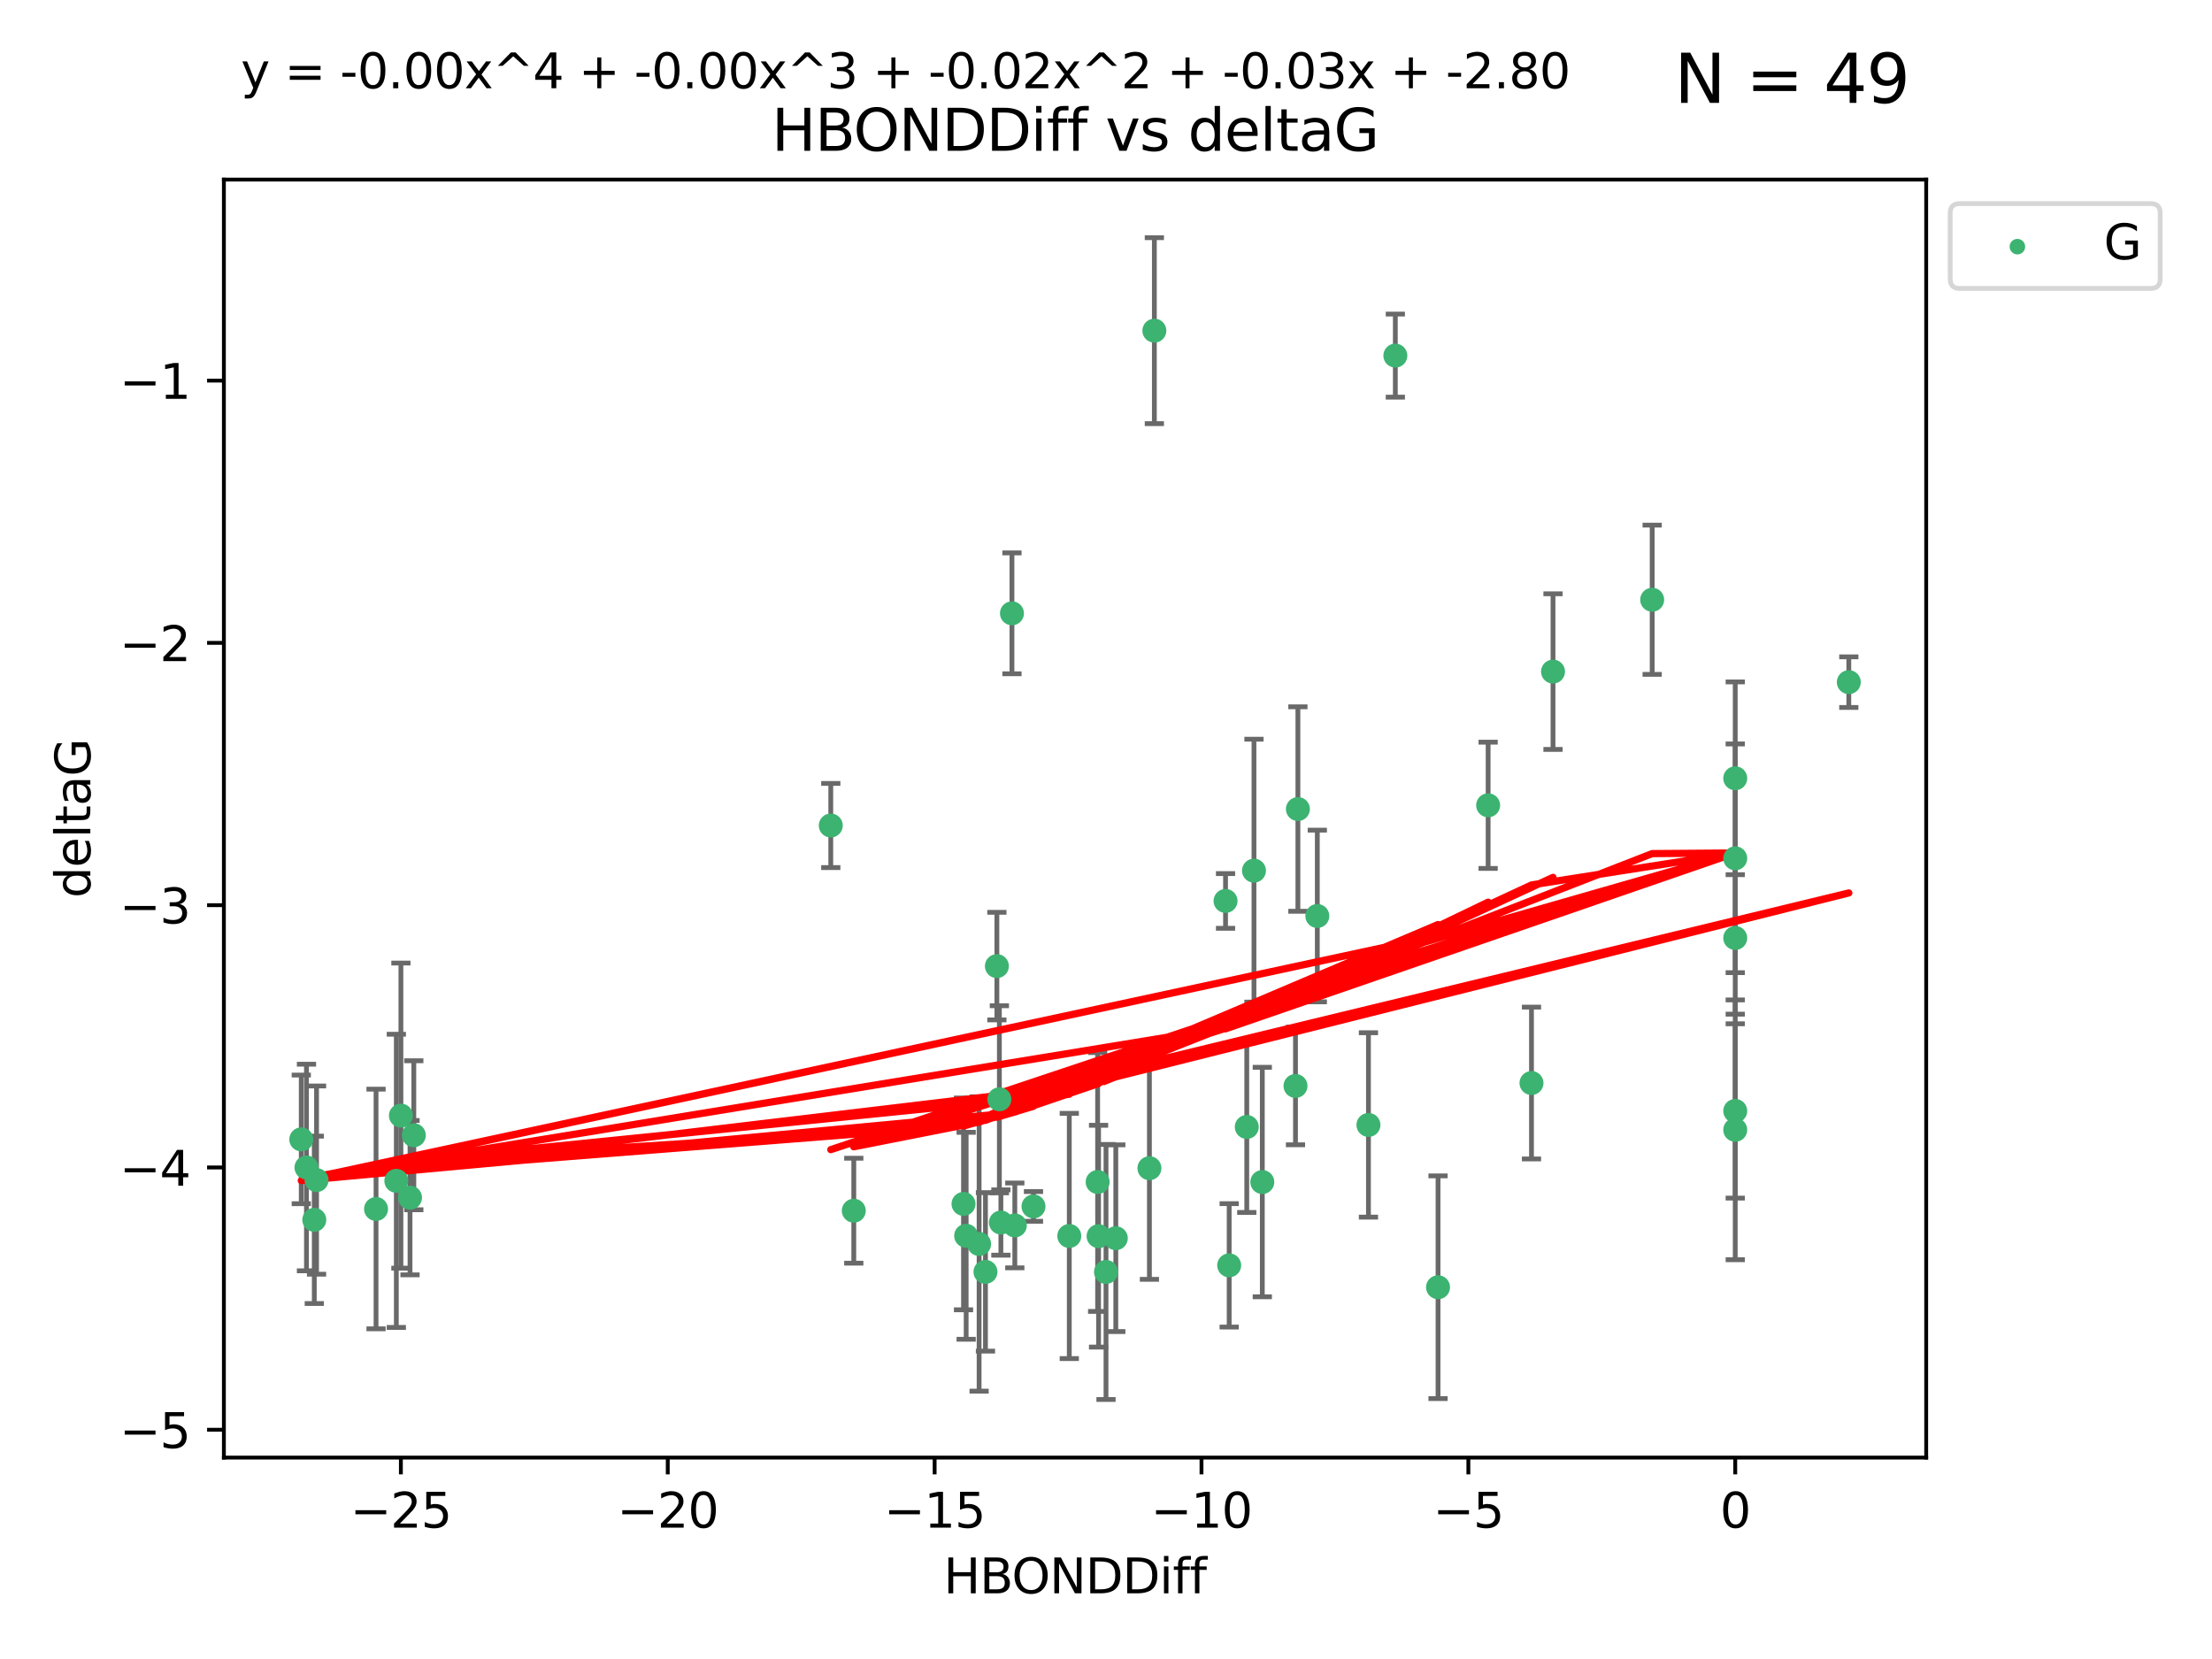 <?xml version="1.0" encoding="utf-8" standalone="no"?>
<!DOCTYPE svg PUBLIC "-//W3C//DTD SVG 1.1//EN"
  "http://www.w3.org/Graphics/SVG/1.1/DTD/svg11.dtd">
<svg xmlns:xlink="http://www.w3.org/1999/xlink" width="460.8pt" height="345.6pt" viewBox="0 0 460.8 345.6" xmlns="http://www.w3.org/2000/svg" version="1.1">
 <defs>
  <style type="text/css">*{stroke-linejoin: round; stroke-linecap: butt}</style>
 </defs>
 <g id="figure_1">
  <g id="patch_1">
   <path d="M 0 345.6 
L 460.8 345.6 
L 460.8 0 
L 0 0 
z
" style="fill: #ffffff"/>
  </g>
  <g id="axes_1">
   <g id="patch_2">
    <path d="M 46.64 303.64 
L 401.26 303.64 
L 401.26 37.411 
L 46.64 37.411 
z
" style="fill: #ffffff"/>
   </g>
   <g id="PathCollection_1">
    <defs>
     <path id="md1ff73515a" d="M 0 1.118 
C 0.297 1.118 0.581 1 0.791 0.791 
C 1 0.581 1.118 0.297 1.118 0 
C 1.118 -0.297 1 -0.581 0.791 -0.791 
C 0.581 -1 0.297 -1.118 0 -1.118 
C -0.297 -1.118 -0.581 -1 -0.791 -0.791 
C -1 -0.581 -1.118 -0.297 -1.118 0 
C -1.118 0.297 -1 0.581 -0.791 0.791 
C -0.581 1 -0.297 1.118 0 1.118 
z
" style="stroke: #3cb371"/>
    </defs>
    <g clip-path="url(#p684d51e5fe)">
     <use xlink:href="#md1ff73515a" x="230.401" y="264.972" style="fill: #3cb371; stroke: #3cb371"/>
     <use xlink:href="#md1ff73515a" x="239.445" y="243.357" style="fill: #3cb371; stroke: #3cb371"/>
     <use xlink:href="#md1ff73515a" x="203.966" y="259.141" style="fill: #3cb371; stroke: #3cb371"/>
     <use xlink:href="#md1ff73515a" x="177.858" y="252.211" style="fill: #3cb371; stroke: #3cb371"/>
     <use xlink:href="#md1ff73515a" x="256.061" y="263.595" style="fill: #3cb371; stroke: #3cb371"/>
     <use xlink:href="#md1ff73515a" x="65.941" y="245.836" style="fill: #3cb371; stroke: #3cb371"/>
     <use xlink:href="#md1ff73515a" x="201.269" y="257.437" style="fill: #3cb371; stroke: #3cb371"/>
     <use xlink:href="#md1ff73515a" x="83.517" y="232.401" style="fill: #3cb371; stroke: #3cb371"/>
     <use xlink:href="#md1ff73515a" x="86.204" y="236.494" style="fill: #3cb371; stroke: #3cb371"/>
     <use xlink:href="#md1ff73515a" x="82.563" y="245.992" style="fill: #3cb371; stroke: #3cb371"/>
     <use xlink:href="#md1ff73515a" x="222.751" y="257.476" style="fill: #3cb371; stroke: #3cb371"/>
     <use xlink:href="#md1ff73515a" x="85.414" y="249.492" style="fill: #3cb371; stroke: #3cb371"/>
     <use xlink:href="#md1ff73515a" x="78.337" y="251.854" style="fill: #3cb371; stroke: #3cb371"/>
     <use xlink:href="#md1ff73515a" x="65.472" y="254.111" style="fill: #3cb371; stroke: #3cb371"/>
     <use xlink:href="#md1ff73515a" x="228.852" y="257.518" style="fill: #3cb371; stroke: #3cb371"/>
     <use xlink:href="#md1ff73515a" x="228.658" y="246.229" style="fill: #3cb371; stroke: #3cb371"/>
     <use xlink:href="#md1ff73515a" x="211.404" y="255.28" style="fill: #3cb371; stroke: #3cb371"/>
     <use xlink:href="#md1ff73515a" x="232.443" y="257.942" style="fill: #3cb371; stroke: #3cb371"/>
     <use xlink:href="#md1ff73515a" x="385.141" y="142.106" style="fill: #3cb371; stroke: #3cb371"/>
     <use xlink:href="#md1ff73515a" x="240.475" y="68.883" style="fill: #3cb371; stroke: #3cb371"/>
     <use xlink:href="#md1ff73515a" x="208.503" y="254.674" style="fill: #3cb371; stroke: #3cb371"/>
     <use xlink:href="#md1ff73515a" x="262.96" y="246.241" style="fill: #3cb371; stroke: #3cb371"/>
     <use xlink:href="#md1ff73515a" x="205.29" y="264.956" style="fill: #3cb371; stroke: #3cb371"/>
     <use xlink:href="#md1ff73515a" x="259.725" y="234.768" style="fill: #3cb371; stroke: #3cb371"/>
     <use xlink:href="#md1ff73515a" x="207.669" y="201.259" style="fill: #3cb371; stroke: #3cb371"/>
     <use xlink:href="#md1ff73515a" x="215.295" y="251.32" style="fill: #3cb371; stroke: #3cb371"/>
     <use xlink:href="#md1ff73515a" x="200.718" y="250.798" style="fill: #3cb371; stroke: #3cb371"/>
     <use xlink:href="#md1ff73515a" x="299.57" y="268.158" style="fill: #3cb371; stroke: #3cb371"/>
     <use xlink:href="#md1ff73515a" x="208.188" y="229.002" style="fill: #3cb371; stroke: #3cb371"/>
     <use xlink:href="#md1ff73515a" x="62.759" y="237.354" style="fill: #3cb371; stroke: #3cb371"/>
     <use xlink:href="#md1ff73515a" x="290.675" y="74.081" style="fill: #3cb371; stroke: #3cb371"/>
     <use xlink:href="#md1ff73515a" x="63.843" y="243.213" style="fill: #3cb371; stroke: #3cb371"/>
     <use xlink:href="#md1ff73515a" x="210.809" y="127.765" style="fill: #3cb371; stroke: #3cb371"/>
     <use xlink:href="#md1ff73515a" x="269.875" y="226.223" style="fill: #3cb371; stroke: #3cb371"/>
     <use xlink:href="#md1ff73515a" x="310.004" y="167.759" style="fill: #3cb371; stroke: #3cb371"/>
     <use xlink:href="#md1ff73515a" x="261.225" y="181.37" style="fill: #3cb371; stroke: #3cb371"/>
     <use xlink:href="#md1ff73515a" x="323.521" y="139.907" style="fill: #3cb371; stroke: #3cb371"/>
     <use xlink:href="#md1ff73515a" x="255.302" y="187.683" style="fill: #3cb371; stroke: #3cb371"/>
     <use xlink:href="#md1ff73515a" x="361.482" y="195.399" style="fill: #3cb371; stroke: #3cb371"/>
     <use xlink:href="#md1ff73515a" x="285.074" y="234.344" style="fill: #3cb371; stroke: #3cb371"/>
     <use xlink:href="#md1ff73515a" x="361.482" y="178.803" style="fill: #3cb371; stroke: #3cb371"/>
     <use xlink:href="#md1ff73515a" x="344.178" y="124.937" style="fill: #3cb371; stroke: #3cb371"/>
     <use xlink:href="#md1ff73515a" x="274.421" y="190.816" style="fill: #3cb371; stroke: #3cb371"/>
     <use xlink:href="#md1ff73515a" x="361.482" y="235.362" style="fill: #3cb371; stroke: #3cb371"/>
     <use xlink:href="#md1ff73515a" x="361.482" y="162.131" style="fill: #3cb371; stroke: #3cb371"/>
     <use xlink:href="#md1ff73515a" x="319.037" y="225.616" style="fill: #3cb371; stroke: #3cb371"/>
     <use xlink:href="#md1ff73515a" x="270.376" y="168.539" style="fill: #3cb371; stroke: #3cb371"/>
     <use xlink:href="#md1ff73515a" x="173.067" y="171.969" style="fill: #3cb371; stroke: #3cb371"/>
     <use xlink:href="#md1ff73515a" x="361.482" y="231.428" style="fill: #3cb371; stroke: #3cb371"/>
    </g>
   </g>
   <g id="matplotlib.axis_1">
    <g id="xtick_1">
     <g id="line2d_1">
      <defs>
       <path id="mb0cac4d7a9" d="M 0 0 
L 0 3.5 
" style="stroke: #000000; stroke-width: 0.8"/>
      </defs>
      <g>
       <use xlink:href="#mb0cac4d7a9" x="83.511" y="303.64" style="stroke: #000000; stroke-width: 0.8"/>
      </g>
     </g>
     <g id="text_1">
      <!-- −25 -->
      <g transform="translate(72.959 318.238)scale(0.1 -0.1)">
       <defs>
        <path id="DejaVuSans-2212" d="M 678 2272 
L 4684 2272 
L 4684 1741 
L 678 1741 
L 678 2272 
z
" transform="scale(0.016)"/>
        <path id="DejaVuSans-32" d="M 1228 531 
L 3431 531 
L 3431 0 
L 469 0 
L 469 531 
Q 828 903 1448 1529 
Q 2069 2156 2228 2338 
Q 2531 2678 2651 2914 
Q 2772 3150 2772 3378 
Q 2772 3750 2511 3984 
Q 2250 4219 1831 4219 
Q 1534 4219 1204 4116 
Q 875 4013 500 3803 
L 500 4441 
Q 881 4594 1212 4672 
Q 1544 4750 1819 4750 
Q 2544 4750 2975 4387 
Q 3406 4025 3406 3419 
Q 3406 3131 3298 2873 
Q 3191 2616 2906 2266 
Q 2828 2175 2409 1742 
Q 1991 1309 1228 531 
z
" transform="scale(0.016)"/>
        <path id="DejaVuSans-35" d="M 691 4666 
L 3169 4666 
L 3169 4134 
L 1269 4134 
L 1269 2991 
Q 1406 3038 1543 3061 
Q 1681 3084 1819 3084 
Q 2600 3084 3056 2656 
Q 3513 2228 3513 1497 
Q 3513 744 3044 326 
Q 2575 -91 1722 -91 
Q 1428 -91 1123 -41 
Q 819 9 494 109 
L 494 744 
Q 775 591 1075 516 
Q 1375 441 1709 441 
Q 2250 441 2565 725 
Q 2881 1009 2881 1497 
Q 2881 1984 2565 2268 
Q 2250 2553 1709 2553 
Q 1456 2553 1204 2497 
Q 953 2441 691 2322 
L 691 4666 
z
" transform="scale(0.016)"/>
       </defs>
       <use xlink:href="#DejaVuSans-2212"/>
       <use xlink:href="#DejaVuSans-32" x="83.789"/>
       <use xlink:href="#DejaVuSans-35" x="147.412"/>
      </g>
     </g>
    </g>
    <g id="xtick_2">
     <g id="line2d_2">
      <g>
       <use xlink:href="#mb0cac4d7a9" x="139.105" y="303.64" style="stroke: #000000; stroke-width: 0.8"/>
      </g>
     </g>
     <g id="text_2">
      <!-- −20 -->
      <g transform="translate(128.553 318.238)scale(0.1 -0.1)">
       <defs>
        <path id="DejaVuSans-30" d="M 2034 4250 
Q 1547 4250 1301 3770 
Q 1056 3291 1056 2328 
Q 1056 1369 1301 889 
Q 1547 409 2034 409 
Q 2525 409 2770 889 
Q 3016 1369 3016 2328 
Q 3016 3291 2770 3770 
Q 2525 4250 2034 4250 
z
M 2034 4750 
Q 2819 4750 3233 4129 
Q 3647 3509 3647 2328 
Q 3647 1150 3233 529 
Q 2819 -91 2034 -91 
Q 1250 -91 836 529 
Q 422 1150 422 2328 
Q 422 3509 836 4129 
Q 1250 4750 2034 4750 
z
" transform="scale(0.016)"/>
       </defs>
       <use xlink:href="#DejaVuSans-2212"/>
       <use xlink:href="#DejaVuSans-32" x="83.789"/>
       <use xlink:href="#DejaVuSans-30" x="147.412"/>
      </g>
     </g>
    </g>
    <g id="xtick_3">
     <g id="line2d_3">
      <g>
       <use xlink:href="#mb0cac4d7a9" x="194.7" y="303.64" style="stroke: #000000; stroke-width: 0.8"/>
      </g>
     </g>
     <g id="text_3">
      <!-- −15 -->
      <g transform="translate(184.147 318.238)scale(0.1 -0.1)">
       <defs>
        <path id="DejaVuSans-31" d="M 794 531 
L 1825 531 
L 1825 4091 
L 703 3866 
L 703 4441 
L 1819 4666 
L 2450 4666 
L 2450 531 
L 3481 531 
L 3481 0 
L 794 0 
L 794 531 
z
" transform="scale(0.016)"/>
       </defs>
       <use xlink:href="#DejaVuSans-2212"/>
       <use xlink:href="#DejaVuSans-31" x="83.789"/>
       <use xlink:href="#DejaVuSans-35" x="147.412"/>
      </g>
     </g>
    </g>
    <g id="xtick_4">
     <g id="line2d_4">
      <g>
       <use xlink:href="#mb0cac4d7a9" x="250.294" y="303.64" style="stroke: #000000; stroke-width: 0.8"/>
      </g>
     </g>
     <g id="text_4">
      <!-- −10 -->
      <g transform="translate(239.742 318.238)scale(0.1 -0.1)">
       <use xlink:href="#DejaVuSans-2212"/>
       <use xlink:href="#DejaVuSans-31" x="83.789"/>
       <use xlink:href="#DejaVuSans-30" x="147.412"/>
      </g>
     </g>
    </g>
    <g id="xtick_5">
     <g id="line2d_5">
      <g>
       <use xlink:href="#mb0cac4d7a9" x="305.888" y="303.64" style="stroke: #000000; stroke-width: 0.8"/>
      </g>
     </g>
     <g id="text_5">
      <!-- −5 -->
      <g transform="translate(298.517 318.238)scale(0.1 -0.1)">
       <use xlink:href="#DejaVuSans-2212"/>
       <use xlink:href="#DejaVuSans-35" x="83.789"/>
      </g>
     </g>
    </g>
    <g id="xtick_6">
     <g id="line2d_6">
      <g>
       <use xlink:href="#mb0cac4d7a9" x="361.482" y="303.64" style="stroke: #000000; stroke-width: 0.8"/>
      </g>
     </g>
     <g id="text_6">
      <!-- 0 -->
      <g transform="translate(358.301 318.238)scale(0.1 -0.1)">
       <use xlink:href="#DejaVuSans-30"/>
      </g>
     </g>
    </g>
    <g id="text_7">
     <!-- HBONDDiff -->
     <g transform="translate(196.561 331.917)scale(0.1 -0.1)">
      <defs>
       <path id="DejaVuSans-48" d="M 628 4666 
L 1259 4666 
L 1259 2753 
L 3553 2753 
L 3553 4666 
L 4184 4666 
L 4184 0 
L 3553 0 
L 3553 2222 
L 1259 2222 
L 1259 0 
L 628 0 
L 628 4666 
z
" transform="scale(0.016)"/>
       <path id="DejaVuSans-42" d="M 1259 2228 
L 1259 519 
L 2272 519 
Q 2781 519 3026 730 
Q 3272 941 3272 1375 
Q 3272 1813 3026 2020 
Q 2781 2228 2272 2228 
L 1259 2228 
z
M 1259 4147 
L 1259 2741 
L 2194 2741 
Q 2656 2741 2882 2914 
Q 3109 3088 3109 3444 
Q 3109 3797 2882 3972 
Q 2656 4147 2194 4147 
L 1259 4147 
z
M 628 4666 
L 2241 4666 
Q 2963 4666 3353 4366 
Q 3744 4066 3744 3513 
Q 3744 3084 3544 2831 
Q 3344 2578 2956 2516 
Q 3422 2416 3680 2098 
Q 3938 1781 3938 1306 
Q 3938 681 3513 340 
Q 3088 0 2303 0 
L 628 0 
L 628 4666 
z
" transform="scale(0.016)"/>
       <path id="DejaVuSans-4f" d="M 2522 4238 
Q 1834 4238 1429 3725 
Q 1025 3213 1025 2328 
Q 1025 1447 1429 934 
Q 1834 422 2522 422 
Q 3209 422 3611 934 
Q 4013 1447 4013 2328 
Q 4013 3213 3611 3725 
Q 3209 4238 2522 4238 
z
M 2522 4750 
Q 3503 4750 4090 4092 
Q 4678 3434 4678 2328 
Q 4678 1225 4090 567 
Q 3503 -91 2522 -91 
Q 1538 -91 948 565 
Q 359 1222 359 2328 
Q 359 3434 948 4092 
Q 1538 4750 2522 4750 
z
" transform="scale(0.016)"/>
       <path id="DejaVuSans-4e" d="M 628 4666 
L 1478 4666 
L 3547 763 
L 3547 4666 
L 4159 4666 
L 4159 0 
L 3309 0 
L 1241 3903 
L 1241 0 
L 628 0 
L 628 4666 
z
" transform="scale(0.016)"/>
       <path id="DejaVuSans-44" d="M 1259 4147 
L 1259 519 
L 2022 519 
Q 2988 519 3436 956 
Q 3884 1394 3884 2338 
Q 3884 3275 3436 3711 
Q 2988 4147 2022 4147 
L 1259 4147 
z
M 628 4666 
L 1925 4666 
Q 3281 4666 3915 4102 
Q 4550 3538 4550 2338 
Q 4550 1131 3912 565 
Q 3275 0 1925 0 
L 628 0 
L 628 4666 
z
" transform="scale(0.016)"/>
       <path id="DejaVuSans-69" d="M 603 3500 
L 1178 3500 
L 1178 0 
L 603 0 
L 603 3500 
z
M 603 4863 
L 1178 4863 
L 1178 4134 
L 603 4134 
L 603 4863 
z
" transform="scale(0.016)"/>
       <path id="DejaVuSans-66" d="M 2375 4863 
L 2375 4384 
L 1825 4384 
Q 1516 4384 1395 4259 
Q 1275 4134 1275 3809 
L 1275 3500 
L 2222 3500 
L 2222 3053 
L 1275 3053 
L 1275 0 
L 697 0 
L 697 3053 
L 147 3053 
L 147 3500 
L 697 3500 
L 697 3744 
Q 697 4328 969 4595 
Q 1241 4863 1831 4863 
L 2375 4863 
z
" transform="scale(0.016)"/>
      </defs>
      <use xlink:href="#DejaVuSans-48"/>
      <use xlink:href="#DejaVuSans-42" x="75.195"/>
      <use xlink:href="#DejaVuSans-4f" x="142.049"/>
      <use xlink:href="#DejaVuSans-4e" x="220.76"/>
      <use xlink:href="#DejaVuSans-44" x="295.564"/>
      <use xlink:href="#DejaVuSans-44" x="372.566"/>
      <use xlink:href="#DejaVuSans-69" x="449.568"/>
      <use xlink:href="#DejaVuSans-66" x="477.352"/>
      <use xlink:href="#DejaVuSans-66" x="512.557"/>
     </g>
    </g>
   </g>
   <g id="matplotlib.axis_2">
    <g id="ytick_1">
     <g id="line2d_7">
      <defs>
       <path id="me7ef4831f8" d="M 0 0 
L -3.5 0 
" style="stroke: #000000; stroke-width: 0.8"/>
      </defs>
      <g>
       <use xlink:href="#me7ef4831f8" x="46.64" y="297.844" style="stroke: #000000; stroke-width: 0.8"/>
      </g>
     </g>
     <g id="text_8">
      <!-- −5 -->
      <g transform="translate(24.898 301.643)scale(0.1 -0.1)">
       <use xlink:href="#DejaVuSans-2212"/>
       <use xlink:href="#DejaVuSans-35" x="83.789"/>
      </g>
     </g>
    </g>
    <g id="ytick_2">
     <g id="line2d_8">
      <g>
       <use xlink:href="#me7ef4831f8" x="46.64" y="243.204" style="stroke: #000000; stroke-width: 0.8"/>
      </g>
     </g>
     <g id="text_9">
      <!-- −4 -->
      <g transform="translate(24.898 247.003)scale(0.1 -0.1)">
       <defs>
        <path id="DejaVuSans-34" d="M 2419 4116 
L 825 1625 
L 2419 1625 
L 2419 4116 
z
M 2253 4666 
L 3047 4666 
L 3047 1625 
L 3713 1625 
L 3713 1100 
L 3047 1100 
L 3047 0 
L 2419 0 
L 2419 1100 
L 313 1100 
L 313 1709 
L 2253 4666 
z
" transform="scale(0.016)"/>
       </defs>
       <use xlink:href="#DejaVuSans-2212"/>
       <use xlink:href="#DejaVuSans-34" x="83.789"/>
      </g>
     </g>
    </g>
    <g id="ytick_3">
     <g id="line2d_9">
      <g>
       <use xlink:href="#me7ef4831f8" x="46.64" y="188.564" style="stroke: #000000; stroke-width: 0.8"/>
      </g>
     </g>
     <g id="text_10">
      <!-- −3 -->
      <g transform="translate(24.898 192.364)scale(0.1 -0.1)">
       <defs>
        <path id="DejaVuSans-33" d="M 2597 2516 
Q 3050 2419 3304 2112 
Q 3559 1806 3559 1356 
Q 3559 666 3084 287 
Q 2609 -91 1734 -91 
Q 1441 -91 1130 -33 
Q 819 25 488 141 
L 488 750 
Q 750 597 1062 519 
Q 1375 441 1716 441 
Q 2309 441 2620 675 
Q 2931 909 2931 1356 
Q 2931 1769 2642 2001 
Q 2353 2234 1838 2234 
L 1294 2234 
L 1294 2753 
L 1863 2753 
Q 2328 2753 2575 2939 
Q 2822 3125 2822 3475 
Q 2822 3834 2567 4026 
Q 2313 4219 1838 4219 
Q 1578 4219 1281 4162 
Q 984 4106 628 3988 
L 628 4550 
Q 988 4650 1302 4700 
Q 1616 4750 1894 4750 
Q 2613 4750 3031 4423 
Q 3450 4097 3450 3541 
Q 3450 3153 3228 2886 
Q 3006 2619 2597 2516 
z
" transform="scale(0.016)"/>
       </defs>
       <use xlink:href="#DejaVuSans-2212"/>
       <use xlink:href="#DejaVuSans-33" x="83.789"/>
      </g>
     </g>
    </g>
    <g id="ytick_4">
     <g id="line2d_10">
      <g>
       <use xlink:href="#me7ef4831f8" x="46.64" y="133.924" style="stroke: #000000; stroke-width: 0.8"/>
      </g>
     </g>
     <g id="text_11">
      <!-- −2 -->
      <g transform="translate(24.898 137.724)scale(0.1 -0.1)">
       <use xlink:href="#DejaVuSans-2212"/>
       <use xlink:href="#DejaVuSans-32" x="83.789"/>
      </g>
     </g>
    </g>
    <g id="ytick_5">
     <g id="line2d_11">
      <g>
       <use xlink:href="#me7ef4831f8" x="46.64" y="79.284" style="stroke: #000000; stroke-width: 0.8"/>
      </g>
     </g>
     <g id="text_12">
      <!-- −1 -->
      <g transform="translate(24.898 83.084)scale(0.1 -0.1)">
       <use xlink:href="#DejaVuSans-2212"/>
       <use xlink:href="#DejaVuSans-31" x="83.789"/>
      </g>
     </g>
    </g>
    <g id="text_13">
     <!-- deltaG -->
     <g transform="translate(18.818 187.064)rotate(-90)scale(0.1 -0.1)">
      <defs>
       <path id="DejaVuSans-64" d="M 2906 2969 
L 2906 4863 
L 3481 4863 
L 3481 0 
L 2906 0 
L 2906 525 
Q 2725 213 2448 61 
Q 2172 -91 1784 -91 
Q 1150 -91 751 415 
Q 353 922 353 1747 
Q 353 2572 751 3078 
Q 1150 3584 1784 3584 
Q 2172 3584 2448 3432 
Q 2725 3281 2906 2969 
z
M 947 1747 
Q 947 1113 1208 752 
Q 1469 391 1925 391 
Q 2381 391 2643 752 
Q 2906 1113 2906 1747 
Q 2906 2381 2643 2742 
Q 2381 3103 1925 3103 
Q 1469 3103 1208 2742 
Q 947 2381 947 1747 
z
" transform="scale(0.016)"/>
       <path id="DejaVuSans-65" d="M 3597 1894 
L 3597 1613 
L 953 1613 
Q 991 1019 1311 708 
Q 1631 397 2203 397 
Q 2534 397 2845 478 
Q 3156 559 3463 722 
L 3463 178 
Q 3153 47 2828 -22 
Q 2503 -91 2169 -91 
Q 1331 -91 842 396 
Q 353 884 353 1716 
Q 353 2575 817 3079 
Q 1281 3584 2069 3584 
Q 2775 3584 3186 3129 
Q 3597 2675 3597 1894 
z
M 3022 2063 
Q 3016 2534 2758 2815 
Q 2500 3097 2075 3097 
Q 1594 3097 1305 2825 
Q 1016 2553 972 2059 
L 3022 2063 
z
" transform="scale(0.016)"/>
       <path id="DejaVuSans-6c" d="M 603 4863 
L 1178 4863 
L 1178 0 
L 603 0 
L 603 4863 
z
" transform="scale(0.016)"/>
       <path id="DejaVuSans-74" d="M 1172 4494 
L 1172 3500 
L 2356 3500 
L 2356 3053 
L 1172 3053 
L 1172 1153 
Q 1172 725 1289 603 
Q 1406 481 1766 481 
L 2356 481 
L 2356 0 
L 1766 0 
Q 1100 0 847 248 
Q 594 497 594 1153 
L 594 3053 
L 172 3053 
L 172 3500 
L 594 3500 
L 594 4494 
L 1172 4494 
z
" transform="scale(0.016)"/>
       <path id="DejaVuSans-61" d="M 2194 1759 
Q 1497 1759 1228 1600 
Q 959 1441 959 1056 
Q 959 750 1161 570 
Q 1363 391 1709 391 
Q 2188 391 2477 730 
Q 2766 1069 2766 1631 
L 2766 1759 
L 2194 1759 
z
M 3341 1997 
L 3341 0 
L 2766 0 
L 2766 531 
Q 2569 213 2275 61 
Q 1981 -91 1556 -91 
Q 1019 -91 701 211 
Q 384 513 384 1019 
Q 384 1609 779 1909 
Q 1175 2209 1959 2209 
L 2766 2209 
L 2766 2266 
Q 2766 2663 2505 2880 
Q 2244 3097 1772 3097 
Q 1472 3097 1187 3025 
Q 903 2953 641 2809 
L 641 3341 
Q 956 3463 1253 3523 
Q 1550 3584 1831 3584 
Q 2591 3584 2966 3190 
Q 3341 2797 3341 1997 
z
" transform="scale(0.016)"/>
       <path id="DejaVuSans-47" d="M 3809 666 
L 3809 1919 
L 2778 1919 
L 2778 2438 
L 4434 2438 
L 4434 434 
Q 4069 175 3628 42 
Q 3188 -91 2688 -91 
Q 1594 -91 976 548 
Q 359 1188 359 2328 
Q 359 3472 976 4111 
Q 1594 4750 2688 4750 
Q 3144 4750 3555 4637 
Q 3966 4525 4313 4306 
L 4313 3634 
Q 3963 3931 3569 4081 
Q 3175 4231 2741 4231 
Q 1884 4231 1454 3753 
Q 1025 3275 1025 2328 
Q 1025 1384 1454 906 
Q 1884 428 2741 428 
Q 3075 428 3337 486 
Q 3600 544 3809 666 
z
" transform="scale(0.016)"/>
      </defs>
      <use xlink:href="#DejaVuSans-64"/>
      <use xlink:href="#DejaVuSans-65" x="63.477"/>
      <use xlink:href="#DejaVuSans-6c" x="125"/>
      <use xlink:href="#DejaVuSans-74" x="152.783"/>
      <use xlink:href="#DejaVuSans-61" x="191.992"/>
      <use xlink:href="#DejaVuSans-47" x="253.271"/>
     </g>
    </g>
   </g>
   <g id="LineCollection_1">
    <path d="M 230.401 291.539 
L 230.401 238.405 
" clip-path="url(#p684d51e5fe)" style="fill: none; stroke: #696969"/>
    <path d="M 239.445 266.51 
L 239.445 220.204 
" clip-path="url(#p684d51e5fe)" style="fill: none; stroke: #696969"/>
    <path d="M 203.966 289.801 
L 203.966 228.482 
" clip-path="url(#p684d51e5fe)" style="fill: none; stroke: #696969"/>
    <path d="M 177.858 263.143 
L 177.858 241.28 
" clip-path="url(#p684d51e5fe)" style="fill: none; stroke: #696969"/>
    <path d="M 256.061 276.447 
L 256.061 250.742 
" clip-path="url(#p684d51e5fe)" style="fill: none; stroke: #696969"/>
    <path d="M 65.941 265.441 
L 65.941 226.232 
" clip-path="url(#p684d51e5fe)" style="fill: none; stroke: #696969"/>
    <path d="M 201.269 278.993 
L 201.269 235.88 
" clip-path="url(#p684d51e5fe)" style="fill: none; stroke: #696969"/>
    <path d="M 83.517 264.182 
L 83.517 200.62 
" clip-path="url(#p684d51e5fe)" style="fill: none; stroke: #696969"/>
    <path d="M 86.204 252.013 
L 86.204 220.976 
" clip-path="url(#p684d51e5fe)" style="fill: none; stroke: #696969"/>
    <path d="M 82.563 276.528 
L 82.563 215.456 
" clip-path="url(#p684d51e5fe)" style="fill: none; stroke: #696969"/>
    <path d="M 222.751 283.018 
L 222.751 231.934 
" clip-path="url(#p684d51e5fe)" style="fill: none; stroke: #696969"/>
    <path d="M 85.414 265.571 
L 85.414 233.414 
" clip-path="url(#p684d51e5fe)" style="fill: none; stroke: #696969"/>
    <path d="M 78.337 276.82 
L 78.337 226.888 
" clip-path="url(#p684d51e5fe)" style="fill: none; stroke: #696969"/>
    <path d="M 65.472 271.544 
L 65.472 236.678 
" clip-path="url(#p684d51e5fe)" style="fill: none; stroke: #696969"/>
    <path d="M 228.852 280.619 
L 228.852 234.417 
" clip-path="url(#p684d51e5fe)" style="fill: none; stroke: #696969"/>
    <path d="M 228.658 273.192 
L 228.658 219.267 
" clip-path="url(#p684d51e5fe)" style="fill: none; stroke: #696969"/>
    <path d="M 211.404 264.116 
L 211.404 246.445 
" clip-path="url(#p684d51e5fe)" style="fill: none; stroke: #696969"/>
    <path d="M 232.443 277.391 
L 232.443 238.493 
" clip-path="url(#p684d51e5fe)" style="fill: none; stroke: #696969"/>
    <path d="M 385.141 147.375 
L 385.141 136.837 
" clip-path="url(#p684d51e5fe)" style="fill: none; stroke: #696969"/>
    <path d="M 240.475 88.254 
L 240.475 49.513 
" clip-path="url(#p684d51e5fe)" style="fill: none; stroke: #696969"/>
    <path d="M 208.503 261.477 
L 208.503 247.87 
" clip-path="url(#p684d51e5fe)" style="fill: none; stroke: #696969"/>
    <path d="M 262.96 270.142 
L 262.96 222.34 
" clip-path="url(#p684d51e5fe)" style="fill: none; stroke: #696969"/>
    <path d="M 205.29 281.463 
L 205.29 248.45 
" clip-path="url(#p684d51e5fe)" style="fill: none; stroke: #696969"/>
    <path d="M 259.725 252.578 
L 259.725 216.959 
" clip-path="url(#p684d51e5fe)" style="fill: none; stroke: #696969"/>
    <path d="M 207.669 212.466 
L 207.669 190.051 
" clip-path="url(#p684d51e5fe)" style="fill: none; stroke: #696969"/>
    <path d="M 215.295 254.415 
L 215.295 248.226 
" clip-path="url(#p684d51e5fe)" style="fill: none; stroke: #696969"/>
    <path d="M 200.718 272.857 
L 200.718 228.74 
" clip-path="url(#p684d51e5fe)" style="fill: none; stroke: #696969"/>
    <path d="M 299.57 291.357 
L 299.57 244.958 
" clip-path="url(#p684d51e5fe)" style="fill: none; stroke: #696969"/>
    <path d="M 208.188 248.489 
L 208.188 209.516 
" clip-path="url(#p684d51e5fe)" style="fill: none; stroke: #696969"/>
    <path d="M 62.759 250.753 
L 62.759 223.954 
" clip-path="url(#p684d51e5fe)" style="fill: none; stroke: #696969"/>
    <path d="M 290.675 82.737 
L 290.675 65.426 
" clip-path="url(#p684d51e5fe)" style="fill: none; stroke: #696969"/>
    <path d="M 63.843 264.733 
L 63.843 221.693 
" clip-path="url(#p684d51e5fe)" style="fill: none; stroke: #696969"/>
    <path d="M 210.809 140.357 
L 210.809 115.174 
" clip-path="url(#p684d51e5fe)" style="fill: none; stroke: #696969"/>
    <path d="M 269.875 238.478 
L 269.875 213.969 
" clip-path="url(#p684d51e5fe)" style="fill: none; stroke: #696969"/>
    <path d="M 310.004 180.911 
L 310.004 154.608 
" clip-path="url(#p684d51e5fe)" style="fill: none; stroke: #696969"/>
    <path d="M 261.225 208.753 
L 261.225 153.986 
" clip-path="url(#p684d51e5fe)" style="fill: none; stroke: #696969"/>
    <path d="M 323.521 156.119 
L 323.521 123.695 
" clip-path="url(#p684d51e5fe)" style="fill: none; stroke: #696969"/>
    <path d="M 255.302 193.382 
L 255.302 181.984 
" clip-path="url(#p684d51e5fe)" style="fill: none; stroke: #696969"/>
    <path d="M 361.482 211.267 
L 361.482 179.53 
" clip-path="url(#p684d51e5fe)" style="fill: none; stroke: #696969"/>
    <path d="M 285.074 253.55 
L 285.074 215.138 
" clip-path="url(#p684d51e5fe)" style="fill: none; stroke: #696969"/>
    <path d="M 361.482 202.627 
L 361.482 154.978 
" clip-path="url(#p684d51e5fe)" style="fill: none; stroke: #696969"/>
    <path d="M 344.178 140.481 
L 344.178 109.392 
" clip-path="url(#p684d51e5fe)" style="fill: none; stroke: #696969"/>
    <path d="M 274.421 208.701 
L 274.421 172.931 
" clip-path="url(#p684d51e5fe)" style="fill: none; stroke: #696969"/>
    <path d="M 361.482 262.421 
L 361.482 208.303 
" clip-path="url(#p684d51e5fe)" style="fill: none; stroke: #696969"/>
    <path d="M 361.482 182.209 
L 361.482 142.054 
" clip-path="url(#p684d51e5fe)" style="fill: none; stroke: #696969"/>
    <path d="M 319.037 241.429 
L 319.037 209.803 
" clip-path="url(#p684d51e5fe)" style="fill: none; stroke: #696969"/>
    <path d="M 270.376 189.837 
L 270.376 147.241 
" clip-path="url(#p684d51e5fe)" style="fill: none; stroke: #696969"/>
    <path d="M 173.067 180.734 
L 173.067 163.205 
" clip-path="url(#p684d51e5fe)" style="fill: none; stroke: #696969"/>
    <path d="M 361.482 249.586 
L 361.482 213.27 
" clip-path="url(#p684d51e5fe)" style="fill: none; stroke: #696969"/>
   </g>
   <g id="line2d_12">
    <defs>
     <path id="m4e8d6b5908" d="M 2 0 
L -2 -0 
" style="stroke: #696969"/>
    </defs>
    <g clip-path="url(#p684d51e5fe)">
     <use xlink:href="#m4e8d6b5908" x="230.401" y="291.539" style="fill: #696969; stroke: #696969"/>
     <use xlink:href="#m4e8d6b5908" x="239.445" y="266.51" style="fill: #696969; stroke: #696969"/>
     <use xlink:href="#m4e8d6b5908" x="203.966" y="289.801" style="fill: #696969; stroke: #696969"/>
     <use xlink:href="#m4e8d6b5908" x="177.858" y="263.143" style="fill: #696969; stroke: #696969"/>
     <use xlink:href="#m4e8d6b5908" x="256.061" y="276.447" style="fill: #696969; stroke: #696969"/>
     <use xlink:href="#m4e8d6b5908" x="65.941" y="265.441" style="fill: #696969; stroke: #696969"/>
     <use xlink:href="#m4e8d6b5908" x="201.269" y="278.993" style="fill: #696969; stroke: #696969"/>
     <use xlink:href="#m4e8d6b5908" x="83.517" y="264.182" style="fill: #696969; stroke: #696969"/>
     <use xlink:href="#m4e8d6b5908" x="86.204" y="252.013" style="fill: #696969; stroke: #696969"/>
     <use xlink:href="#m4e8d6b5908" x="82.563" y="276.528" style="fill: #696969; stroke: #696969"/>
     <use xlink:href="#m4e8d6b5908" x="222.751" y="283.018" style="fill: #696969; stroke: #696969"/>
     <use xlink:href="#m4e8d6b5908" x="85.414" y="265.571" style="fill: #696969; stroke: #696969"/>
     <use xlink:href="#m4e8d6b5908" x="78.337" y="276.82" style="fill: #696969; stroke: #696969"/>
     <use xlink:href="#m4e8d6b5908" x="65.472" y="271.544" style="fill: #696969; stroke: #696969"/>
     <use xlink:href="#m4e8d6b5908" x="228.852" y="280.619" style="fill: #696969; stroke: #696969"/>
     <use xlink:href="#m4e8d6b5908" x="228.658" y="273.192" style="fill: #696969; stroke: #696969"/>
     <use xlink:href="#m4e8d6b5908" x="211.404" y="264.116" style="fill: #696969; stroke: #696969"/>
     <use xlink:href="#m4e8d6b5908" x="232.443" y="277.391" style="fill: #696969; stroke: #696969"/>
     <use xlink:href="#m4e8d6b5908" x="385.141" y="147.375" style="fill: #696969; stroke: #696969"/>
     <use xlink:href="#m4e8d6b5908" x="240.475" y="88.254" style="fill: #696969; stroke: #696969"/>
     <use xlink:href="#m4e8d6b5908" x="208.503" y="261.477" style="fill: #696969; stroke: #696969"/>
     <use xlink:href="#m4e8d6b5908" x="262.96" y="270.142" style="fill: #696969; stroke: #696969"/>
     <use xlink:href="#m4e8d6b5908" x="205.29" y="281.463" style="fill: #696969; stroke: #696969"/>
     <use xlink:href="#m4e8d6b5908" x="259.725" y="252.578" style="fill: #696969; stroke: #696969"/>
     <use xlink:href="#m4e8d6b5908" x="207.669" y="212.466" style="fill: #696969; stroke: #696969"/>
     <use xlink:href="#m4e8d6b5908" x="215.295" y="254.415" style="fill: #696969; stroke: #696969"/>
     <use xlink:href="#m4e8d6b5908" x="200.718" y="272.857" style="fill: #696969; stroke: #696969"/>
     <use xlink:href="#m4e8d6b5908" x="299.57" y="291.357" style="fill: #696969; stroke: #696969"/>
     <use xlink:href="#m4e8d6b5908" x="208.188" y="248.489" style="fill: #696969; stroke: #696969"/>
     <use xlink:href="#m4e8d6b5908" x="62.759" y="250.753" style="fill: #696969; stroke: #696969"/>
     <use xlink:href="#m4e8d6b5908" x="290.675" y="82.737" style="fill: #696969; stroke: #696969"/>
     <use xlink:href="#m4e8d6b5908" x="63.843" y="264.733" style="fill: #696969; stroke: #696969"/>
     <use xlink:href="#m4e8d6b5908" x="210.809" y="140.357" style="fill: #696969; stroke: #696969"/>
     <use xlink:href="#m4e8d6b5908" x="269.875" y="238.478" style="fill: #696969; stroke: #696969"/>
     <use xlink:href="#m4e8d6b5908" x="310.004" y="180.911" style="fill: #696969; stroke: #696969"/>
     <use xlink:href="#m4e8d6b5908" x="261.225" y="208.753" style="fill: #696969; stroke: #696969"/>
     <use xlink:href="#m4e8d6b5908" x="323.521" y="156.119" style="fill: #696969; stroke: #696969"/>
     <use xlink:href="#m4e8d6b5908" x="255.302" y="193.382" style="fill: #696969; stroke: #696969"/>
     <use xlink:href="#m4e8d6b5908" x="361.482" y="211.267" style="fill: #696969; stroke: #696969"/>
     <use xlink:href="#m4e8d6b5908" x="285.074" y="253.55" style="fill: #696969; stroke: #696969"/>
     <use xlink:href="#m4e8d6b5908" x="361.482" y="202.627" style="fill: #696969; stroke: #696969"/>
     <use xlink:href="#m4e8d6b5908" x="344.178" y="140.481" style="fill: #696969; stroke: #696969"/>
     <use xlink:href="#m4e8d6b5908" x="274.421" y="208.701" style="fill: #696969; stroke: #696969"/>
     <use xlink:href="#m4e8d6b5908" x="361.482" y="262.421" style="fill: #696969; stroke: #696969"/>
     <use xlink:href="#m4e8d6b5908" x="361.482" y="182.209" style="fill: #696969; stroke: #696969"/>
     <use xlink:href="#m4e8d6b5908" x="319.037" y="241.429" style="fill: #696969; stroke: #696969"/>
     <use xlink:href="#m4e8d6b5908" x="270.376" y="189.837" style="fill: #696969; stroke: #696969"/>
     <use xlink:href="#m4e8d6b5908" x="173.067" y="180.734" style="fill: #696969; stroke: #696969"/>
     <use xlink:href="#m4e8d6b5908" x="361.482" y="249.586" style="fill: #696969; stroke: #696969"/>
    </g>
   </g>
   <g id="line2d_13">
    <g clip-path="url(#p684d51e5fe)">
     <use xlink:href="#m4e8d6b5908" x="230.401" y="238.405" style="fill: #696969; stroke: #696969"/>
     <use xlink:href="#m4e8d6b5908" x="239.445" y="220.204" style="fill: #696969; stroke: #696969"/>
     <use xlink:href="#m4e8d6b5908" x="203.966" y="228.482" style="fill: #696969; stroke: #696969"/>
     <use xlink:href="#m4e8d6b5908" x="177.858" y="241.28" style="fill: #696969; stroke: #696969"/>
     <use xlink:href="#m4e8d6b5908" x="256.061" y="250.742" style="fill: #696969; stroke: #696969"/>
     <use xlink:href="#m4e8d6b5908" x="65.941" y="226.232" style="fill: #696969; stroke: #696969"/>
     <use xlink:href="#m4e8d6b5908" x="201.269" y="235.88" style="fill: #696969; stroke: #696969"/>
     <use xlink:href="#m4e8d6b5908" x="83.517" y="200.62" style="fill: #696969; stroke: #696969"/>
     <use xlink:href="#m4e8d6b5908" x="86.204" y="220.976" style="fill: #696969; stroke: #696969"/>
     <use xlink:href="#m4e8d6b5908" x="82.563" y="215.456" style="fill: #696969; stroke: #696969"/>
     <use xlink:href="#m4e8d6b5908" x="222.751" y="231.934" style="fill: #696969; stroke: #696969"/>
     <use xlink:href="#m4e8d6b5908" x="85.414" y="233.414" style="fill: #696969; stroke: #696969"/>
     <use xlink:href="#m4e8d6b5908" x="78.337" y="226.888" style="fill: #696969; stroke: #696969"/>
     <use xlink:href="#m4e8d6b5908" x="65.472" y="236.678" style="fill: #696969; stroke: #696969"/>
     <use xlink:href="#m4e8d6b5908" x="228.852" y="234.417" style="fill: #696969; stroke: #696969"/>
     <use xlink:href="#m4e8d6b5908" x="228.658" y="219.267" style="fill: #696969; stroke: #696969"/>
     <use xlink:href="#m4e8d6b5908" x="211.404" y="246.445" style="fill: #696969; stroke: #696969"/>
     <use xlink:href="#m4e8d6b5908" x="232.443" y="238.493" style="fill: #696969; stroke: #696969"/>
     <use xlink:href="#m4e8d6b5908" x="385.141" y="136.837" style="fill: #696969; stroke: #696969"/>
     <use xlink:href="#m4e8d6b5908" x="240.475" y="49.513" style="fill: #696969; stroke: #696969"/>
     <use xlink:href="#m4e8d6b5908" x="208.503" y="247.87" style="fill: #696969; stroke: #696969"/>
     <use xlink:href="#m4e8d6b5908" x="262.96" y="222.34" style="fill: #696969; stroke: #696969"/>
     <use xlink:href="#m4e8d6b5908" x="205.29" y="248.45" style="fill: #696969; stroke: #696969"/>
     <use xlink:href="#m4e8d6b5908" x="259.725" y="216.959" style="fill: #696969; stroke: #696969"/>
     <use xlink:href="#m4e8d6b5908" x="207.669" y="190.051" style="fill: #696969; stroke: #696969"/>
     <use xlink:href="#m4e8d6b5908" x="215.295" y="248.226" style="fill: #696969; stroke: #696969"/>
     <use xlink:href="#m4e8d6b5908" x="200.718" y="228.74" style="fill: #696969; stroke: #696969"/>
     <use xlink:href="#m4e8d6b5908" x="299.57" y="244.958" style="fill: #696969; stroke: #696969"/>
     <use xlink:href="#m4e8d6b5908" x="208.188" y="209.516" style="fill: #696969; stroke: #696969"/>
     <use xlink:href="#m4e8d6b5908" x="62.759" y="223.954" style="fill: #696969; stroke: #696969"/>
     <use xlink:href="#m4e8d6b5908" x="290.675" y="65.426" style="fill: #696969; stroke: #696969"/>
     <use xlink:href="#m4e8d6b5908" x="63.843" y="221.693" style="fill: #696969; stroke: #696969"/>
     <use xlink:href="#m4e8d6b5908" x="210.809" y="115.174" style="fill: #696969; stroke: #696969"/>
     <use xlink:href="#m4e8d6b5908" x="269.875" y="213.969" style="fill: #696969; stroke: #696969"/>
     <use xlink:href="#m4e8d6b5908" x="310.004" y="154.608" style="fill: #696969; stroke: #696969"/>
     <use xlink:href="#m4e8d6b5908" x="261.225" y="153.986" style="fill: #696969; stroke: #696969"/>
     <use xlink:href="#m4e8d6b5908" x="323.521" y="123.695" style="fill: #696969; stroke: #696969"/>
     <use xlink:href="#m4e8d6b5908" x="255.302" y="181.984" style="fill: #696969; stroke: #696969"/>
     <use xlink:href="#m4e8d6b5908" x="361.482" y="179.53" style="fill: #696969; stroke: #696969"/>
     <use xlink:href="#m4e8d6b5908" x="285.074" y="215.138" style="fill: #696969; stroke: #696969"/>
     <use xlink:href="#m4e8d6b5908" x="361.482" y="154.978" style="fill: #696969; stroke: #696969"/>
     <use xlink:href="#m4e8d6b5908" x="344.178" y="109.392" style="fill: #696969; stroke: #696969"/>
     <use xlink:href="#m4e8d6b5908" x="274.421" y="172.931" style="fill: #696969; stroke: #696969"/>
     <use xlink:href="#m4e8d6b5908" x="361.482" y="208.303" style="fill: #696969; stroke: #696969"/>
     <use xlink:href="#m4e8d6b5908" x="361.482" y="142.054" style="fill: #696969; stroke: #696969"/>
     <use xlink:href="#m4e8d6b5908" x="319.037" y="209.803" style="fill: #696969; stroke: #696969"/>
     <use xlink:href="#m4e8d6b5908" x="270.376" y="147.241" style="fill: #696969; stroke: #696969"/>
     <use xlink:href="#m4e8d6b5908" x="173.067" y="163.205" style="fill: #696969; stroke: #696969"/>
     <use xlink:href="#m4e8d6b5908" x="361.482" y="213.27" style="fill: #696969; stroke: #696969"/>
    </g>
   </g>
   <g id="line2d_14">
    <path d="M 230.401 225.125 
L 239.445 221.457 
L 203.966 233.748 
L 177.858 238.899 
L 256.061 213.967 
L 65.941 245.077 
L 201.269 234.437 
L 83.517 242.021 
L 86.204 241.758 
L 82.563 242.126 
L 222.751 227.958 
L 85.414 241.831 
L 78.337 242.663 
L 65.472 245.197 
L 228.852 225.719 
L 228.658 225.793 
L 211.404 231.661 
L 232.443 224.326 
L 385.141 186.017 
L 240.475 221.02 
L 208.503 232.508 
L 262.96 210.641 
L 205.29 233.397 
L 259.725 212.213 
L 207.669 232.744 
L 215.295 230.461 
L 200.718 234.573 
L 299.57 192.593 
L 208.188 232.597 
L 62.759 245.934 
L 290.675 196.855 
L 63.843 245.63 
L 210.809 231.838 
L 269.875 207.226 
L 310.004 187.938 
L 261.225 211.487 
L 323.521 182.772 
L 255.302 214.327 
L 361.482 177.691 
L 285.074 199.622 
L 361.482 177.691 
L 344.178 177.821 
L 274.421 204.954 
L 361.482 177.691 
L 361.482 177.691 
L 319.037 184.352 
L 270.376 206.976 
L 173.067 239.491 
L 361.482 177.691 
" clip-path="url(#p684d51e5fe)" style="fill: none; stroke: #ff0000; stroke-width: 1.5; stroke-linecap: square"/>
   </g>
   <g id="line2d_15">
    <defs>
     <path id="m359721e0bb" d="M 0 2 
C 0.53 2 1.039 1.789 1.414 1.414 
C 1.789 1.039 2 0.53 2 0 
C 2 -0.53 1.789 -1.039 1.414 -1.414 
C 1.039 -1.789 0.53 -2 0 -2 
C -0.53 -2 -1.039 -1.789 -1.414 -1.414 
C -1.789 -1.039 -2 -0.53 -2 0 
C -2 0.53 -1.789 1.039 -1.414 1.414 
C -1.039 1.789 -0.53 2 0 2 
z
" style="stroke: #3cb371"/>
    </defs>
    <g clip-path="url(#p684d51e5fe)">
     <use xlink:href="#m359721e0bb" x="230.401" y="264.972" style="fill: #3cb371; stroke: #3cb371"/>
     <use xlink:href="#m359721e0bb" x="239.445" y="243.357" style="fill: #3cb371; stroke: #3cb371"/>
     <use xlink:href="#m359721e0bb" x="203.966" y="259.141" style="fill: #3cb371; stroke: #3cb371"/>
     <use xlink:href="#m359721e0bb" x="177.858" y="252.211" style="fill: #3cb371; stroke: #3cb371"/>
     <use xlink:href="#m359721e0bb" x="256.061" y="263.595" style="fill: #3cb371; stroke: #3cb371"/>
     <use xlink:href="#m359721e0bb" x="65.941" y="245.836" style="fill: #3cb371; stroke: #3cb371"/>
     <use xlink:href="#m359721e0bb" x="201.269" y="257.437" style="fill: #3cb371; stroke: #3cb371"/>
     <use xlink:href="#m359721e0bb" x="83.517" y="232.401" style="fill: #3cb371; stroke: #3cb371"/>
     <use xlink:href="#m359721e0bb" x="86.204" y="236.494" style="fill: #3cb371; stroke: #3cb371"/>
     <use xlink:href="#m359721e0bb" x="82.563" y="245.992" style="fill: #3cb371; stroke: #3cb371"/>
     <use xlink:href="#m359721e0bb" x="222.751" y="257.476" style="fill: #3cb371; stroke: #3cb371"/>
     <use xlink:href="#m359721e0bb" x="85.414" y="249.492" style="fill: #3cb371; stroke: #3cb371"/>
     <use xlink:href="#m359721e0bb" x="78.337" y="251.854" style="fill: #3cb371; stroke: #3cb371"/>
     <use xlink:href="#m359721e0bb" x="65.472" y="254.111" style="fill: #3cb371; stroke: #3cb371"/>
     <use xlink:href="#m359721e0bb" x="228.852" y="257.518" style="fill: #3cb371; stroke: #3cb371"/>
     <use xlink:href="#m359721e0bb" x="228.658" y="246.229" style="fill: #3cb371; stroke: #3cb371"/>
     <use xlink:href="#m359721e0bb" x="211.404" y="255.28" style="fill: #3cb371; stroke: #3cb371"/>
     <use xlink:href="#m359721e0bb" x="232.443" y="257.942" style="fill: #3cb371; stroke: #3cb371"/>
     <use xlink:href="#m359721e0bb" x="385.141" y="142.106" style="fill: #3cb371; stroke: #3cb371"/>
     <use xlink:href="#m359721e0bb" x="240.475" y="68.883" style="fill: #3cb371; stroke: #3cb371"/>
     <use xlink:href="#m359721e0bb" x="208.503" y="254.674" style="fill: #3cb371; stroke: #3cb371"/>
     <use xlink:href="#m359721e0bb" x="262.96" y="246.241" style="fill: #3cb371; stroke: #3cb371"/>
     <use xlink:href="#m359721e0bb" x="205.29" y="264.956" style="fill: #3cb371; stroke: #3cb371"/>
     <use xlink:href="#m359721e0bb" x="259.725" y="234.768" style="fill: #3cb371; stroke: #3cb371"/>
     <use xlink:href="#m359721e0bb" x="207.669" y="201.259" style="fill: #3cb371; stroke: #3cb371"/>
     <use xlink:href="#m359721e0bb" x="215.295" y="251.32" style="fill: #3cb371; stroke: #3cb371"/>
     <use xlink:href="#m359721e0bb" x="200.718" y="250.798" style="fill: #3cb371; stroke: #3cb371"/>
     <use xlink:href="#m359721e0bb" x="299.57" y="268.158" style="fill: #3cb371; stroke: #3cb371"/>
     <use xlink:href="#m359721e0bb" x="208.188" y="229.002" style="fill: #3cb371; stroke: #3cb371"/>
     <use xlink:href="#m359721e0bb" x="62.759" y="237.354" style="fill: #3cb371; stroke: #3cb371"/>
     <use xlink:href="#m359721e0bb" x="290.675" y="74.081" style="fill: #3cb371; stroke: #3cb371"/>
     <use xlink:href="#m359721e0bb" x="63.843" y="243.213" style="fill: #3cb371; stroke: #3cb371"/>
     <use xlink:href="#m359721e0bb" x="210.809" y="127.765" style="fill: #3cb371; stroke: #3cb371"/>
     <use xlink:href="#m359721e0bb" x="269.875" y="226.223" style="fill: #3cb371; stroke: #3cb371"/>
     <use xlink:href="#m359721e0bb" x="310.004" y="167.759" style="fill: #3cb371; stroke: #3cb371"/>
     <use xlink:href="#m359721e0bb" x="261.225" y="181.37" style="fill: #3cb371; stroke: #3cb371"/>
     <use xlink:href="#m359721e0bb" x="323.521" y="139.907" style="fill: #3cb371; stroke: #3cb371"/>
     <use xlink:href="#m359721e0bb" x="255.302" y="187.683" style="fill: #3cb371; stroke: #3cb371"/>
     <use xlink:href="#m359721e0bb" x="361.482" y="195.399" style="fill: #3cb371; stroke: #3cb371"/>
     <use xlink:href="#m359721e0bb" x="285.074" y="234.344" style="fill: #3cb371; stroke: #3cb371"/>
     <use xlink:href="#m359721e0bb" x="361.482" y="178.803" style="fill: #3cb371; stroke: #3cb371"/>
     <use xlink:href="#m359721e0bb" x="344.178" y="124.937" style="fill: #3cb371; stroke: #3cb371"/>
     <use xlink:href="#m359721e0bb" x="274.421" y="190.816" style="fill: #3cb371; stroke: #3cb371"/>
     <use xlink:href="#m359721e0bb" x="361.482" y="235.362" style="fill: #3cb371; stroke: #3cb371"/>
     <use xlink:href="#m359721e0bb" x="361.482" y="162.131" style="fill: #3cb371; stroke: #3cb371"/>
     <use xlink:href="#m359721e0bb" x="319.037" y="225.616" style="fill: #3cb371; stroke: #3cb371"/>
     <use xlink:href="#m359721e0bb" x="270.376" y="168.539" style="fill: #3cb371; stroke: #3cb371"/>
     <use xlink:href="#m359721e0bb" x="173.067" y="171.969" style="fill: #3cb371; stroke: #3cb371"/>
     <use xlink:href="#m359721e0bb" x="361.482" y="231.428" style="fill: #3cb371; stroke: #3cb371"/>
    </g>
   </g>
   <g id="patch_3">
    <path d="M 46.64 303.64 
L 46.64 37.411 
" style="fill: none; stroke: #000000; stroke-width: 0.8; stroke-linejoin: miter; stroke-linecap: square"/>
   </g>
   <g id="patch_4">
    <path d="M 401.26 303.64 
L 401.26 37.411 
" style="fill: none; stroke: #000000; stroke-width: 0.8; stroke-linejoin: miter; stroke-linecap: square"/>
   </g>
   <g id="patch_5">
    <path d="M 46.64 303.64 
L 401.26 303.64 
" style="fill: none; stroke: #000000; stroke-width: 0.8; stroke-linejoin: miter; stroke-linecap: square"/>
   </g>
   <g id="patch_6">
    <path d="M 46.64 37.411 
L 401.26 37.411 
" style="fill: none; stroke: #000000; stroke-width: 0.8; stroke-linejoin: miter; stroke-linecap: square"/>
   </g>
   <g id="text_14">
    <!-- N = 49 -->
    <g transform="translate(348.795 21.426)scale(0.14 -0.14)">
     <defs>
      <path id="DejaVuSans-20" transform="scale(0.016)"/>
      <path id="DejaVuSans-3d" d="M 678 2906 
L 4684 2906 
L 4684 2381 
L 678 2381 
L 678 2906 
z
M 678 1631 
L 4684 1631 
L 4684 1100 
L 678 1100 
L 678 1631 
z
" transform="scale(0.016)"/>
      <path id="DejaVuSans-39" d="M 703 97 
L 703 672 
Q 941 559 1184 500 
Q 1428 441 1663 441 
Q 2288 441 2617 861 
Q 2947 1281 2994 2138 
Q 2813 1869 2534 1725 
Q 2256 1581 1919 1581 
Q 1219 1581 811 2004 
Q 403 2428 403 3163 
Q 403 3881 828 4315 
Q 1253 4750 1959 4750 
Q 2769 4750 3195 4129 
Q 3622 3509 3622 2328 
Q 3622 1225 3098 567 
Q 2575 -91 1691 -91 
Q 1453 -91 1209 -44 
Q 966 3 703 97 
z
M 1959 2075 
Q 2384 2075 2632 2365 
Q 2881 2656 2881 3163 
Q 2881 3666 2632 3958 
Q 2384 4250 1959 4250 
Q 1534 4250 1286 3958 
Q 1038 3666 1038 3163 
Q 1038 2656 1286 2365 
Q 1534 2075 1959 2075 
z
" transform="scale(0.016)"/>
     </defs>
     <use xlink:href="#DejaVuSans-4e"/>
     <use xlink:href="#DejaVuSans-20" x="74.805"/>
     <use xlink:href="#DejaVuSans-3d" x="106.592"/>
     <use xlink:href="#DejaVuSans-20" x="190.381"/>
     <use xlink:href="#DejaVuSans-34" x="222.168"/>
     <use xlink:href="#DejaVuSans-39" x="285.791"/>
    </g>
   </g>
   <g id="text_15">
    <!-- y = -0.00x^4 + -0.00x^3 + -0.02x^2 + -0.03x + -2.80 -->
    <g transform="translate(50.186 18.387)scale(0.1 -0.1)">
     <defs>
      <path id="DejaVuSans-79" d="M 2059 -325 
Q 1816 -950 1584 -1140 
Q 1353 -1331 966 -1331 
L 506 -1331 
L 506 -850 
L 844 -850 
Q 1081 -850 1212 -737 
Q 1344 -625 1503 -206 
L 1606 56 
L 191 3500 
L 800 3500 
L 1894 763 
L 2988 3500 
L 3597 3500 
L 2059 -325 
z
" transform="scale(0.016)"/>
      <path id="DejaVuSans-2d" d="M 313 2009 
L 1997 2009 
L 1997 1497 
L 313 1497 
L 313 2009 
z
" transform="scale(0.016)"/>
      <path id="DejaVuSans-2e" d="M 684 794 
L 1344 794 
L 1344 0 
L 684 0 
L 684 794 
z
" transform="scale(0.016)"/>
      <path id="DejaVuSans-78" d="M 3513 3500 
L 2247 1797 
L 3578 0 
L 2900 0 
L 1881 1375 
L 863 0 
L 184 0 
L 1544 1831 
L 300 3500 
L 978 3500 
L 1906 2253 
L 2834 3500 
L 3513 3500 
z
" transform="scale(0.016)"/>
      <path id="DejaVuSans-5e" d="M 2988 4666 
L 4684 2925 
L 4056 2925 
L 2681 4159 
L 1306 2925 
L 678 2925 
L 2375 4666 
L 2988 4666 
z
" transform="scale(0.016)"/>
      <path id="DejaVuSans-2b" d="M 2944 4013 
L 2944 2272 
L 4684 2272 
L 4684 1741 
L 2944 1741 
L 2944 0 
L 2419 0 
L 2419 1741 
L 678 1741 
L 678 2272 
L 2419 2272 
L 2419 4013 
L 2944 4013 
z
" transform="scale(0.016)"/>
      <path id="DejaVuSans-38" d="M 2034 2216 
Q 1584 2216 1326 1975 
Q 1069 1734 1069 1313 
Q 1069 891 1326 650 
Q 1584 409 2034 409 
Q 2484 409 2743 651 
Q 3003 894 3003 1313 
Q 3003 1734 2745 1975 
Q 2488 2216 2034 2216 
z
M 1403 2484 
Q 997 2584 770 2862 
Q 544 3141 544 3541 
Q 544 4100 942 4425 
Q 1341 4750 2034 4750 
Q 2731 4750 3128 4425 
Q 3525 4100 3525 3541 
Q 3525 3141 3298 2862 
Q 3072 2584 2669 2484 
Q 3125 2378 3379 2068 
Q 3634 1759 3634 1313 
Q 3634 634 3220 271 
Q 2806 -91 2034 -91 
Q 1263 -91 848 271 
Q 434 634 434 1313 
Q 434 1759 690 2068 
Q 947 2378 1403 2484 
z
M 1172 3481 
Q 1172 3119 1398 2916 
Q 1625 2713 2034 2713 
Q 2441 2713 2670 2916 
Q 2900 3119 2900 3481 
Q 2900 3844 2670 4047 
Q 2441 4250 2034 4250 
Q 1625 4250 1398 4047 
Q 1172 3844 1172 3481 
z
" transform="scale(0.016)"/>
     </defs>
     <use xlink:href="#DejaVuSans-79"/>
     <use xlink:href="#DejaVuSans-20" x="59.18"/>
     <use xlink:href="#DejaVuSans-3d" x="90.967"/>
     <use xlink:href="#DejaVuSans-20" x="174.756"/>
     <use xlink:href="#DejaVuSans-2d" x="206.543"/>
     <use xlink:href="#DejaVuSans-30" x="242.627"/>
     <use xlink:href="#DejaVuSans-2e" x="306.25"/>
     <use xlink:href="#DejaVuSans-30" x="338.037"/>
     <use xlink:href="#DejaVuSans-30" x="401.66"/>
     <use xlink:href="#DejaVuSans-78" x="465.283"/>
     <use xlink:href="#DejaVuSans-5e" x="524.463"/>
     <use xlink:href="#DejaVuSans-34" x="608.252"/>
     <use xlink:href="#DejaVuSans-20" x="671.875"/>
     <use xlink:href="#DejaVuSans-2b" x="703.662"/>
     <use xlink:href="#DejaVuSans-20" x="787.451"/>
     <use xlink:href="#DejaVuSans-2d" x="819.238"/>
     <use xlink:href="#DejaVuSans-30" x="855.322"/>
     <use xlink:href="#DejaVuSans-2e" x="918.945"/>
     <use xlink:href="#DejaVuSans-30" x="950.732"/>
     <use xlink:href="#DejaVuSans-30" x="1014.355"/>
     <use xlink:href="#DejaVuSans-78" x="1077.979"/>
     <use xlink:href="#DejaVuSans-5e" x="1137.158"/>
     <use xlink:href="#DejaVuSans-33" x="1220.947"/>
     <use xlink:href="#DejaVuSans-20" x="1284.57"/>
     <use xlink:href="#DejaVuSans-2b" x="1316.357"/>
     <use xlink:href="#DejaVuSans-20" x="1400.146"/>
     <use xlink:href="#DejaVuSans-2d" x="1431.934"/>
     <use xlink:href="#DejaVuSans-30" x="1468.018"/>
     <use xlink:href="#DejaVuSans-2e" x="1531.641"/>
     <use xlink:href="#DejaVuSans-30" x="1563.428"/>
     <use xlink:href="#DejaVuSans-32" x="1627.051"/>
     <use xlink:href="#DejaVuSans-78" x="1690.674"/>
     <use xlink:href="#DejaVuSans-5e" x="1749.854"/>
     <use xlink:href="#DejaVuSans-32" x="1833.643"/>
     <use xlink:href="#DejaVuSans-20" x="1897.266"/>
     <use xlink:href="#DejaVuSans-2b" x="1929.053"/>
     <use xlink:href="#DejaVuSans-20" x="2012.842"/>
     <use xlink:href="#DejaVuSans-2d" x="2044.629"/>
     <use xlink:href="#DejaVuSans-30" x="2080.713"/>
     <use xlink:href="#DejaVuSans-2e" x="2144.336"/>
     <use xlink:href="#DejaVuSans-30" x="2176.123"/>
     <use xlink:href="#DejaVuSans-33" x="2239.746"/>
     <use xlink:href="#DejaVuSans-78" x="2303.369"/>
     <use xlink:href="#DejaVuSans-20" x="2362.549"/>
     <use xlink:href="#DejaVuSans-2b" x="2394.336"/>
     <use xlink:href="#DejaVuSans-20" x="2478.125"/>
     <use xlink:href="#DejaVuSans-2d" x="2509.912"/>
     <use xlink:href="#DejaVuSans-32" x="2545.996"/>
     <use xlink:href="#DejaVuSans-2e" x="2609.619"/>
     <use xlink:href="#DejaVuSans-38" x="2641.406"/>
     <use xlink:href="#DejaVuSans-30" x="2705.029"/>
    </g>
   </g>
   <g id="text_16">
    <!-- HBONDDiff vs deltaG -->
    <g transform="translate(160.747 31.411)scale(0.12 -0.12)">
     <defs>
      <path id="DejaVuSans-76" d="M 191 3500 
L 800 3500 
L 1894 563 
L 2988 3500 
L 3597 3500 
L 2284 0 
L 1503 0 
L 191 3500 
z
" transform="scale(0.016)"/>
      <path id="DejaVuSans-73" d="M 2834 3397 
L 2834 2853 
Q 2591 2978 2328 3040 
Q 2066 3103 1784 3103 
Q 1356 3103 1142 2972 
Q 928 2841 928 2578 
Q 928 2378 1081 2264 
Q 1234 2150 1697 2047 
L 1894 2003 
Q 2506 1872 2764 1633 
Q 3022 1394 3022 966 
Q 3022 478 2636 193 
Q 2250 -91 1575 -91 
Q 1294 -91 989 -36 
Q 684 19 347 128 
L 347 722 
Q 666 556 975 473 
Q 1284 391 1588 391 
Q 1994 391 2212 530 
Q 2431 669 2431 922 
Q 2431 1156 2273 1281 
Q 2116 1406 1581 1522 
L 1381 1569 
Q 847 1681 609 1914 
Q 372 2147 372 2553 
Q 372 3047 722 3315 
Q 1072 3584 1716 3584 
Q 2034 3584 2315 3537 
Q 2597 3491 2834 3397 
z
" transform="scale(0.016)"/>
     </defs>
     <use xlink:href="#DejaVuSans-48"/>
     <use xlink:href="#DejaVuSans-42" x="75.195"/>
     <use xlink:href="#DejaVuSans-4f" x="142.049"/>
     <use xlink:href="#DejaVuSans-4e" x="220.76"/>
     <use xlink:href="#DejaVuSans-44" x="295.564"/>
     <use xlink:href="#DejaVuSans-44" x="372.566"/>
     <use xlink:href="#DejaVuSans-69" x="449.568"/>
     <use xlink:href="#DejaVuSans-66" x="477.352"/>
     <use xlink:href="#DejaVuSans-66" x="512.557"/>
     <use xlink:href="#DejaVuSans-20" x="547.762"/>
     <use xlink:href="#DejaVuSans-76" x="579.549"/>
     <use xlink:href="#DejaVuSans-73" x="638.729"/>
     <use xlink:href="#DejaVuSans-20" x="690.828"/>
     <use xlink:href="#DejaVuSans-64" x="722.615"/>
     <use xlink:href="#DejaVuSans-65" x="786.092"/>
     <use xlink:href="#DejaVuSans-6c" x="847.615"/>
     <use xlink:href="#DejaVuSans-74" x="875.398"/>
     <use xlink:href="#DejaVuSans-61" x="914.607"/>
     <use xlink:href="#DejaVuSans-47" x="975.887"/>
    </g>
   </g>
   <g id="legend_1">
    <g id="patch_7">
     <path d="M 408.26 60.089 
L 448.008 60.089 
Q 450.008 60.089 450.008 58.089 
L 450.008 44.411 
Q 450.008 42.411 448.008 42.411 
L 408.26 42.411 
Q 406.26 42.411 406.26 44.411 
L 406.26 58.089 
Q 406.26 60.089 408.26 60.089 
z
" style="fill: #ffffff; opacity: 0.8; stroke: #cccccc; stroke-linejoin: miter"/>
    </g>
    <g id="PathCollection_2">
     <g>
      <use xlink:href="#md1ff73515a" x="420.26" y="51.385" style="fill: #3cb371; stroke: #3cb371"/>
     </g>
    </g>
    <g id="text_17">
     <!-- G -->
     <g transform="translate(438.26 54.01)scale(0.1 -0.1)">
      <use xlink:href="#DejaVuSans-47"/>
     </g>
    </g>
   </g>
  </g>
 </g>
 <defs>
  <clipPath id="p684d51e5fe">
   <rect x="46.64" y="37.411" width="354.62" height="266.229"/>
  </clipPath>
 </defs>
</svg>
